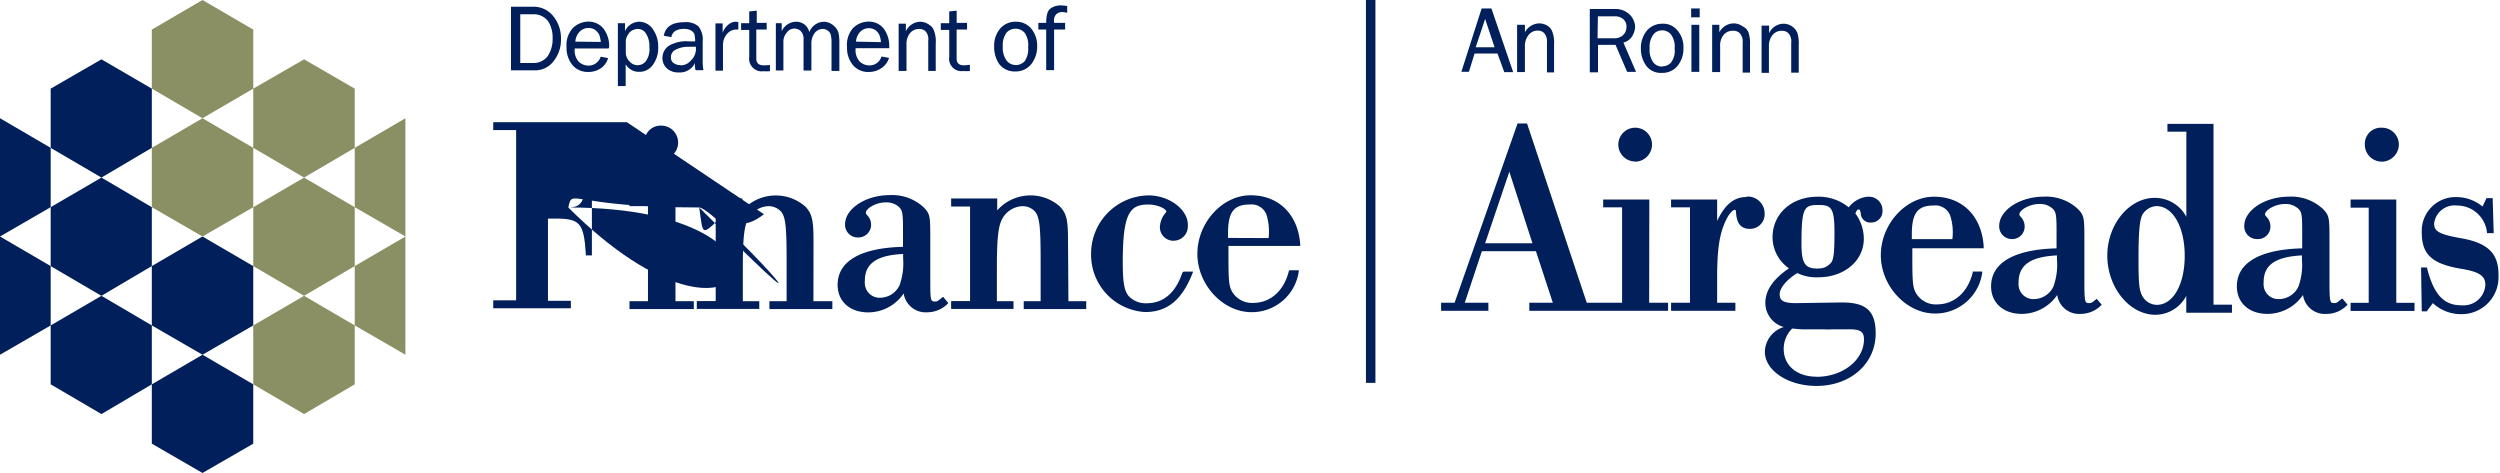 <svg class="ons-svg-logo" xmlns="http://www.w3.org/2000/svg" focusable="false" width="296" height="56" viewBox="0 0 592 112" aria-labelledby="ni-finance-logo-alt">
    <title id="ni-finance-logo-alt">Northern Ireland Department of Finance logo</title>
    <g class="ons-svg-logo__group" fill="#001f5b">
        <path d="M148.45 28.94H116.8v1.86h5.42v40.32h-5.42V73h18.38v-1.77h-5.42V51.76h1.78c5.76 0 6.72 1 7.18 8.38v.34h1.44V41.89h-1.44v.24c-.16 5.49-1 7-4.14 7 61a42.89 42.89 0 0 1-4.8.26V31h3.72a40.34 40.34 0 0 1 6.95.18 7.33 7.33 0 0 1 4.05 2.36c1.6 1.78 2.36 3.64 3.29 8v.26h1.43Z"/>
        <path d="M159.95 46.86h-10.89v1.96h4.38v22.51h-4.38v1.85h15.23v-1.85h-4.34V46.86zM156.58 37.81a4.07 4.07 0 0 0 4-4 4 4 0 0 0-3.93-4.06h-.13a3.81 3.81 0 0 0-3.9 3.74v.08a1.71 1.71 0 0 0 0 .32 3.82 3.82 0 0 0 3.67 4ZM192.64 57.1c0-5-.35-6.52-1.95-8.2a10.63 10.63 0 0 0-14.9.92V47H165v1.9h4.48v22.4H165v1.85h14.8v-1.82h-3.9v-7.55c0-7.78.33-10.74 1.6-12.5a5.68 5.68 0 0 1 4.48-2.46 4 4 0 0 1 3.02 1.34c1 1.26 1.27 3.47 1.27 11.33v9.84h-4.07v1.85h14.9v-1.85h-4.48ZM223.15 70.4c-1.18 1-1.28 1-1.68 1-1.12 0-1.18 0-1.18-5.75v-8.8c0-5.66 0-6.17-1.6-7.79a11 11 0 0 0-8-2.86c-5.67 0-10.58 3.2-10.58 6.94a3 3 0 0 0 3 3.09h.1a3 3 0 0 0 3.06-2.83v-.27a3.1 3.1 0 0 0-1-2.24c-.24-.34-.24-.34-.24-.5 0-1 2.36-2.46 4.65-2.46a4.37 4.37 0 0 1 3.3 1.18c.67.77.85 1.28.85 5.09v4.25c-10 .24-15.48 3.38-15.48 9 0 3.91 2.87 6.52 7.28 6.52a10.15 10.15 0 0 0 8.36-4.48 5.26 5.26 0 0 0 5.6 4.46 6.9 6.9 0 0 0 4.8-2l.16-.19-1.17-1.43Zm-9.29-10.24v1a15.47 15.47 0 0 1-.85 6.4 5.13 5.13 0 0 1-4.48 2.94 3.49 3.49 0 0 1-3.73-3.23v-.07a3.31 3.31 0 0 1 0-.77c0-4 2.78-6 9.06-6.29ZM252.91 57.1c0-5-.33-6.52-1.93-8.2a10.52 10.52 0 0 0-14.84.92V47h-10.91v1.9h4.48v22.4h-4.48v1.85H240v-1.82h-3.94v-7.55c0-7.78.34-10.74 1.6-12.5a5.65 5.65 0 0 1 4.48-2.46 3.94 3.94 0 0 1 3 1.34c1 1.26 1.28 3.47 1.28 11.33v9.84h-4v1.85h14.8v-1.85H253ZM280 64.53c-1.6 4.8-4.48 7.28-8.46 7.28a5.5 5.5 0 0 1-4.32-1.76c-1-1.28-1.35-3.2-1.35-8 0-11.76 1.76-13.62 6.08-13.62 2.11 0 4.24 1 4.24 1.7l-.17.25a5.61 5.61 0 0 0-1.35 3.2A3.21 3.21 0 0 0 277.6 57h.27a3.37 3.37 0 0 0 3.41-3.34 1.7 1.7 0 0 0 0-.45c0-3.65-4.48-6.94-9.3-6.94a13.8 13.8 0 0 0-13.61 14 13.57 13.57 0 0 0 12.8 13.62c5.25 0 8.72-2.87 11.2-9.14l.16-.43h-2.24ZM305.2 64.19c-1.18 4.8-4.48 7.54-8.45 7.54a5.45 5.45 0 0 1-5-2.69c-.77-1.38-.85-2.62-.85-9.07v-1.73h17v-.34c-.51-7.1-5.07-11.66-11.76-11.66s-12.6 6.5-12.6 13.86 6.09 13.82 12.8 13.82a11.21 11.21 0 0 0 11.2-9.6V64h-2.24Zm-14.4-7.85v-1.19c0-4.91 1.38-6.72 5.09-6.72a3.79 3.79 0 0 1 4 2.37 13.51 13.51 0 0 1 .51 5.58ZM47.95 84l-12-6.94V63.01l12-7.01 12.02 7.01v14.05L47.95 84zM47.95 112l-12-6.94V91.01l12-7.01 12.02 7.01v14.05L47.95 112zM24.02 42.05 12 35.01V20.99l12.02-6.94 11.93 6.94v14.02l-11.93 7.04zM24.02 70.05 12 63.01V49.06l12.02-7.01 11.93 7.01v13.95l-11.93 7.04z"/>
        <path d="M24.02 98.05 12 91.01V77.06l12.02-7.01 11.93 7.01v13.95l-11.93 7.04zM0 56V28l12 7.01v14.05L0 56zM0 84V56l12 7.01v14.05L0 84z"/>
    </g>
    <g class="ons-svg-logo__group" fill="#8b9064">
        <path d="m47.95 28-12-7.01V7.01l12-7.01 12.02 7.01v13.98L47.95 28zM47.95 56l-12-6.94V35.01l12-7.01 12.02 7.01v14.05L47.95 56zM72 42.05l-12.03-7.04V20.99L72 14.05l12 6.94v14.02l-12 7.04z"/>
        <path d="m72 70.05-12.03-7.04V49.06L72 42.05l12 7.01v13.95l-12 7.04zM72 98.05l-12.03-7.04V77.06L72 70.05l12 7.01v13.95l-12 7.04zM96 56l-12-6.94V35.01L96 28v28zM96 84l-12-6.94V63.01L96 56v28z"/>
    </g>
    <g class="ons-svg-logo__group ons-svg-logo__group--text" fill="#001f5b">
        <path d="M126.11 1.6H121v15.06h5.66a5.48 5.48 0 0 0 4.48-2.24 8.14 8.14 0 0 0 1.7-5.33A8.21 8.21 0 0 0 131 3.81a5.93 5.93 0 0 0-4.89-2.21Zm-2.91 1.78h3a4.2 4.2 0 0 1 3.63 1.71A7 7 0 0 1 130.86 9a7.33 7.33 0 0 1-1.18 4.32 4.25 4.25 0 0 1-3.57 1.6h-2.91ZM144.24 11.2a6.7 6.7 0 0 0-1.38-4.48 4.55 4.55 0 0 0-3.53-1.6 5.31 5.31 0 0 0-3.75 1.6 6 6 0 0 0-1.42 4.48 6.4 6.4 0 0 0 1.42 4.24 4.73 4.73 0 0 0 3.75 1.6 5.25 5.25 0 0 0 3-.91 4.42 4.42 0 0 0 1.67-2.37l-1.76-.34a3 3 0 0 1-2.9 2.12 3.4 3.4 0 0 1-2.24-.87 4 4 0 0 1-1-3.2h8Zm-8-1.34a3.76 3.76 0 0 1 .91-2.24 2.94 2.94 0 0 1 2.24-1 2.77 2.77 0 0 1 1.6.51 3.17 3.17 0 0 1 .95 1.2 8.74 8.74 0 0 1 .33 1.6ZM151.33 5.15A3.75 3.75 0 0 0 148 7.39v-1.9h-1.69v14.89h1.85v-5.15a3.62 3.62 0 0 0 3.2 1.78 3.87 3.87 0 0 0 3.2-1.6 6.64 6.64 0 0 0 1.3-4.21 7 7 0 0 0-1.25-4.26 3.91 3.91 0 0 0-3.28-1.79Zm-.33 1.7A2.25 2.25 0 0 1 153 8a5.44 5.44 0 0 1 .77 3.2 4.84 4.84 0 0 1-.84 3.3 2.48 2.48 0 0 1-3.48.41 2 2 0 0 1-.26-.24 3.1 3.1 0 0 1-1-2V9.44a4.08 4.08 0 0 1 1-1.87 2.9 2.9 0 0 1 1.81-.72ZM166.4 14.4V9.81a5 5 0 0 0-1-3.55 4.42 4.42 0 0 0-3.31-1c-2.86 0-4.48 1-4.91 3.2l1.79.33c.26-1.28 1.26-1.95 3-1.95a3.42 3.42 0 0 1 1.6.34 2 2 0 0 1 .85.85 7.5 7.5 0 0 1 .19 1.77h-1.41a8.16 8.16 0 0 0-4.9 1.09 3.56 3.56 0 0 0-1.44 2.8 3.4 3.4 0 0 0 1 2.46 4 4 0 0 0 2.9 1 3.92 3.92 0 0 0 3.81-2.24 4.9 4.9 0 0 0 .14 1.71h1.87a10.3 10.3 0 0 1-.18-2.22Zm-5.23 1a2.43 2.43 0 0 1-1.71-.51 1.59 1.59 0 0 1-.58-1.35 1.91 1.91 0 0 1 1.12-1.78 6.33 6.33 0 0 1 3.2-.67 10.68 10.68 0 0 1 1.6 0v.69a3.75 3.75 0 0 1-1.28 2.62 3 3 0 0 1-2.37 1.07ZM174.16 5.15a2.73 2.73 0 0 0-1.6.61 4.49 4.49 0 0 0-1.44 2V5.54h-1.7v11.2h1.78v-6a4 4 0 0 1 1-2.75 2.85 2.85 0 0 1 2.24-1h.4V5.25a2 2 0 0 0-.68-.1ZM180.8 15.47c-1.1 0-1.71-.51-1.71-1.6V7h2.46V5.41h-2.35V2.53l-1.78.17v2.79h-1.93v1.6h1.93v6.4a3 3 0 0 0 2.44 3.37 2.48 2.48 0 0 0 .86 0 10.68 10.68 0 0 0 1.6 0v-1.48a12.79 12.79 0 0 1-1.52.09ZM197.12 5.84a3.62 3.62 0 0 0-2-.69 3.76 3.76 0 0 0-3.47 2.47 3.34 3.34 0 0 0-1-1.7 3.21 3.21 0 0 0-2.24-.77 3.79 3.79 0 0 0-3.3 2.24v-1.9h-1.39v11.2h1.79V10a3.21 3.21 0 0 1 .77-2.24 2.19 2.19 0 0 1 3-.66 1.64 1.64 0 0 1 .33.26 2.55 2.55 0 0 1 .67 1.92v7.42h1.86v-6.28a4.06 4.06 0 0 1 .86-2.71 2.48 2.48 0 0 1 1.85-.86 2 2 0 0 1 1.19.43 1.75 1.75 0 0 1 .67.91 6.67 6.67 0 0 1 .19 1.6v7h1.86v-7a9.87 9.87 0 0 0-.26-2.24 4.2 4.2 0 0 0-1.38-1.71ZM210.56 11.2a6.77 6.77 0 0 0-1.34-4.48 4.49 4.49 0 0 0-3.57-1.6 5.2 5.2 0 0 0-3.71 1.6 6 6 0 0 0-1.36 4.48 6.28 6.28 0 0 0 1.42 4.24 4.66 4.66 0 0 0 3.73 1.6 5.25 5.25 0 0 0 3-.91 4.45 4.45 0 0 0 1.79-2.42l-1.79-.33a2.92 2.92 0 0 1-2.87 2.11 3.35 3.35 0 0 1-2.24-.87 4 4 0 0 1-1-3.2h8Zm-7.86-1.34a3.71 3.71 0 0 1 .92-2.24 2.84 2.84 0 0 1 3.74-.44 3 3 0 0 1 .91 1.2 5.94 5.94 0 0 1 .34 1.6ZM220 5.84a3.75 3.75 0 0 0-2.12-.69 3.87 3.87 0 0 0-3.37 2.24V5.6h-1.71v11.2h1.86v-6.22a4 4 0 0 1 .83-2.72 2.71 2.71 0 0 1 2.11-1 2.07 2.07 0 0 1 1.6.59 2.81 2.81 0 0 1 .61 2.16v7.18h1.77v-6.4a7.22 7.22 0 0 0-.33-2.88A2.72 2.72 0 0 0 220 5.84ZM228.24 15.47c-1.1 0-1.71-.51-1.71-1.6V7H229V5.41h-2.46V2.53l-1.76.17v2.79h-2v1.6h2v6.4a2.93 2.93 0 0 0 2.43 3.33 3.1 3.1 0 0 0 .86 0 14.23 14.23 0 0 0 1.6 0v-1.49a9.62 9.62 0 0 1-1.43.14ZM240.48 5.15a4.69 4.69 0 0 0-3.62 1.6 6.2 6.2 0 0 0-1.44 4.25 7.06 7.06 0 0 0 1.25 4.24 4.56 4.56 0 0 0 3.67 1.68 4.74 4.74 0 0 0 3.82-1.68A6.62 6.62 0 0 0 245.6 11a6.34 6.34 0 0 0-1.34-4.15 4.55 4.55 0 0 0-3.78-1.7Zm0 10.24a2.67 2.67 0 0 1-2.08-1 5.13 5.13 0 0 1-.94-3.39 5 5 0 0 1 .84-3.2 2.73 2.73 0 0 1 2.12-1 2.85 2.85 0 0 1 2.24 1 5.1 5.1 0 0 1 .8 3.42 5 5 0 0 1-.84 3.3 2.88 2.88 0 0 1-2.2.89ZM252.8 1.44a10.71 10.71 0 0 0-1.6-.16 4 4 0 0 0-2.46.75c-.68.5-1 1.6-1 3.39h-1.86V7h1.86v9.6h1.87V7h2.61V5.42h-2.62v-.27a2.23 2.23 0 0 1 .51-1.77 2.13 2.13 0 0 1 1.6-.52 4.63 4.63 0 0 1 1 .18v-1.6ZM353.09 2h-2.24l-4.8 15h1.79l1.34-4.32h5.43l1.6 4.4h2.11L353.17 2Zm.83 9.2h-4.48l2.24-6.72ZM366.62 6.22a3.66 3.66 0 0 0-2.12-.68 3.91 3.91 0 0 0-3.4 2.12V5.87h-1.85v11.2h1.85V11a4.11 4.11 0 0 1 .9-2.76 2.74 2.74 0 0 1 2.13-1 2.11 2.11 0 0 1 1.52.59 3 3 0 0 1 .67 2.24v7.08H368v-6.53a7.22 7.22 0 0 0-.34-2.88 2.73 2.73 0 0 0-1.04-1.52ZM386.5 8.58a4.71 4.71 0 0 0 .7-2.18 4.33 4.33 0 0 0-1.2-2.86 4.81 4.81 0 0 0-3.62-1.41h-5.92v15h1.95v-6.51h4.15l2.75 6.4h2.11l-3-6.94a3.37 3.37 0 0 0 2.08-1.5Zm-8.12-4.72h4a3 3 0 0 1 2 .67 2.24 2.24 0 0 1 .77 1.76 2.68 2.68 0 0 1-.77 2 3 3 0 0 1-2.24.77h-3.84ZM393.6 5.62a4.8 4.8 0 0 0-3.6 1.6 6.45 6.45 0 0 0-1.44 4.24 6.87 6.87 0 0 0 1.33 4.2 4.31 4.31 0 0 0 3.63 1.6 4.61 4.61 0 0 0 3.67-1.6 6.39 6.39 0 0 0 1.45-4.24 6 6 0 0 0-1.36-4.14 4.3 4.3 0 0 0-3.68-1.66Zm0 10.16a2.68 2.68 0 0 1-2.1-1 5 5 0 0 1-.86-3.39 4.9 4.9 0 0 1 .86-3.2 2.6 2.6 0 0 1 2.1-1 2.71 2.71 0 0 1 2.11 1 4.93 4.93 0 0 1 .85 3.31 4.78 4.78 0 0 1-.85 3.3 2.83 2.83 0 0 1-2.19.91ZM400.53 5.87h1.86v11.15h-1.86zM400.46 2h2.03v2.11h-2.03zM412.62 6.22a3.55 3.55 0 0 0-2.09-.68 3.85 3.85 0 0 0-3.39 2.12V5.87h-1.7v11.2h1.89V11a4 4 0 0 1 .81-2.72 2.77 2.77 0 0 1 2.24-1 2.13 2.13 0 0 1 1.6.59 2.91 2.91 0 0 1 .68 2.24v7.08h1.74v-6.57a8.05 8.05 0 0 0-.34-2.88 2.66 2.66 0 0 0-1.44-1.52ZM425.6 7.74a3.58 3.58 0 0 0-3.3-2.12 3.78 3.78 0 0 0-3.37 2.24v-1.8h-1.79v11.2h1.74V11a4.05 4.05 0 0 1 .85-2.7 2.69 2.69 0 0 1 2.24-1 2 2 0 0 1 1.52.57 2.83 2.83 0 0 1 .67 2.24v7.09h1.78v-6.58a8.05 8.05 0 0 0-.34-2.88ZM387.2 38.29a4.07 4.07 0 0 0 4-4 4 4 0 0 0-3.88-4.05h-.1a4 4 0 0 0 0 8ZM390.56 47.25h-10.93v1.85h4.48v22.58h-8.37L361.6 29.23h-2.24l-14.91 42.45h-3.2v1.92h11.2v-1.92h-5.59l4.05-12.19h12.8l4 12.19h-5.57v1.92H395v-1.92h-4.48ZM362.88 57.6h-11.2l5.73-16.94ZM413.49 46.66c-2.88 0-5.09 1.85-6.87 5.66v-5.07h-10.91v1.85h4.48v22.58h-4.48v1.92h15.23v-1.92h-4.32v-5.82c0-7.62.68-11.2 2.53-14.56.61-1 1.28-1.6 1.6-1.6s.26 0 .35.68c.16 2.53 1.17 3.81 3.2 3.81a3.45 3.45 0 0 0 3.57-3.33v-.32a4 4 0 0 0-4.05-4ZM440.21 49.6s.27 0 .41.85a2.24 2.24 0 0 0 2.23 2.25h.24a2.68 2.68 0 0 0 2.69-2.65v-.27a3.2 3.2 0 0 0-3.2-3.2h-.32a6.38 6.38 0 0 0-4.48 2.52 11.25 11.25 0 0 0-7.38-2.52c-6.1 0-10.66 4-10.66 9.6a9 9 0 0 0 3.88 7.36c-3.72 2.54-5.59 5.23-5.59 8.2a5.94 5.94 0 0 0 4.37 5.7 6.28 6.28 0 0 0-4.48 5.84c0 4.48 5.49 8.11 12.24 8.11 8 0 14-5.25 14-12.43 0-5.33-2.24-7.34-8-7.34l-10.92.16c-3.2 0-3.81-.77-3.81-2.12s1.45-3.29 4.16-5a10.42 10.42 0 0 0 5 1c6.1 0 10.76-3.87 10.76-9.12a10.13 10.13 0 0 0-2-6c.36-.83.52-.94.86-.94Zm-9.81 14c-3 0-3.81-1.28-3.81-5.84 0-8.55.59-9.22 4-9.22 3 0 3.81.59 3.81 6.4 0 4.8-.18 6.18-.67 7.09a3.77 3.77 0 0 1-3.33 1.54Zm-.24 25.6c-4.66 0-7.78-2.63-7.78-6.59a6.75 6.75 0 0 1 2-4.8h.27a21.91 21.91 0 0 0 3.71.17h3.4a18.58 18.58 0 0 0 2.36 0H438c2.87 0 3.39.83 3.39 2.45-.06 4.83-5 8.8-11.26 8.8Z"/>
        <path d="M469.73 58.58v-.34c-.5-7.1-5.06-11.66-11.76-11.66s-12.59 6.51-12.59 13.85 6.09 13.81 12.8 13.81a11.21 11.21 0 0 0 11.2-9.6v-.34h-2.24v.24c-1.19 4.8-4.48 7.54-8.45 7.54a5.43 5.43 0 0 1-5-2.69c-.76-1.37-.85-2.65-.85-9v-1.6h16.91Zm-11.92-9.91a3.76 3.76 0 0 1 4 2.39 12.92 12.92 0 0 1 .51 5.56h-9.6v-1.18c0-4.91 1.37-6.77 5.09-6.77ZM496.48 70.77c-1.2 1-1.28 1-1.71 1-1.09 0-1.19 0-1.19-5.75v-8.8c0-5.66 0-6.17-1.6-7.79a11 11 0 0 0-8-2.86c-5.68 0-10.57 3.2-10.57 6.94a3 3 0 0 0 2.93 3.1h.09a2.92 2.92 0 0 0 3-2.81.71.71 0 0 0 0-.29 3.18 3.18 0 0 0-1-2.24c-.24-.34-.24-.34-.24-.5 0-1 2.37-2.46 4.64-2.46a4.37 4.37 0 0 1 3.32 1.18c.67.77.84 1.28.84 5.09v4.23c-10 .25-15.5 3.39-15.5 9 0 3.9 2.9 6.52 7.28 6.52a10.21 10.21 0 0 0 8.38-4.48 5.23 5.23 0 0 0 5.57 4.48 6.87 6.87 0 0 0 4.8-2l.16-.18-1.2-1.42Zm-9.39-10.29v1a15.15 15.15 0 0 1-.85 6.4 5.16 5.16 0 0 1-4.48 2.94 3.5 3.5 0 0 1-3.76-3.2 3 3 0 0 1 0-.73c0-4.17 2.82-6.09 9.09-6.41ZM524.16 29.33h-10.91v1.85h4.48v20.16a8.42 8.42 0 0 0-7.52-4.48c-6 0-11.2 6.24-11.2 13.68s5.17 14 11.42 14a8.32 8.32 0 0 0 7.28-4.48v4h10.82v-1.92h-4.37Zm-13.44 42.86a4 4 0 0 1-3.47-2.19c-.67-1.34-.85-2.7-.85-8.62 0-6.72.27-9.23.94-10.58a4.18 4.18 0 0 1 3.28-2c3.91 0 6.72 4.91 6.72 11.76s-2.76 11.63-6.62 11.63ZM554.5 70.77c-1.2 1-1.27 1-1.68 1-1.11 0-1.2 0-1.2-5.75v-8.8c0-5.66 0-6.17-1.6-7.79a11 11 0 0 0-8-2.86c-5.67 0-10.58 3.2-10.58 6.94a3 3 0 0 0 3 3.1h.09a2.94 2.94 0 0 0 3.1-2.77v-.33a3.18 3.18 0 0 0-1-2.24c-.27-.34-.27-.34-.27-.5 0-1 2.38-2.46 4.66-2.46a4.39 4.39 0 0 1 3.29 1.18c.71.77.85 1.28.85 5.09v4.23c-10 .25-15.47 3.39-15.47 9 0 3.9 2.86 6.52 7.28 6.52a10.21 10.21 0 0 0 8.38-4.48 5.21 5.21 0 0 0 5.57 4.48 6.69 6.69 0 0 0 4.8-2l.18-.18-1.19-1.42Zm-9.4-10.29v1a15 15 0 0 1-.84 6.4 5.12 5.12 0 0 1-4.48 2.94 3.49 3.49 0 0 1-3.75-3.2 5 5 0 0 1 0-.77c-.03-4.13 2.82-6.05 9.07-6.37ZM564.05 38.29a4.12 4.12 0 0 0 4-4 4 4 0 0 0-4-4.05H564a3.8 3.8 0 0 0-4 3.61 1.48 1.48 0 0 0 0 .42 4 4 0 0 0 3.94 4ZM567.44 47.25h-10.82v1.93h4.29V71.7h-4.29v1.93h15.14V71.7h-4.32V47.25zM582.58 56.38c-5.24-.94-6.18-1.71-6.18-3.47a4.88 4.88 0 0 1 5.42-4.24 7.12 7.12 0 0 1 7.09 6.27v.26h1.6l-.25-8.29h-1.46l-.94 2a9.64 9.64 0 0 0-6.16-2.24 8 8 0 0 0-8.23 7.77V55c0 5.23 2.37 7.44 9.14 8.62 5 .76 5.92 2 5.92 3.88a5.15 5.15 0 0 1-5.48 4.8h-.19c-4.14 0-6.52-2.53-8.11-8.72v-.24h-1.44l.16 10.38h1.19l1.44-1.94a9.79 9.79 0 0 0 6.84 2.61 8.72 8.72 0 0 0 8.71-8.73V65c-.02-5-2.53-7.53-9.07-8.62ZM323.46 0h2.24v90.67h-2.24z"/>
    </g>
</svg>
